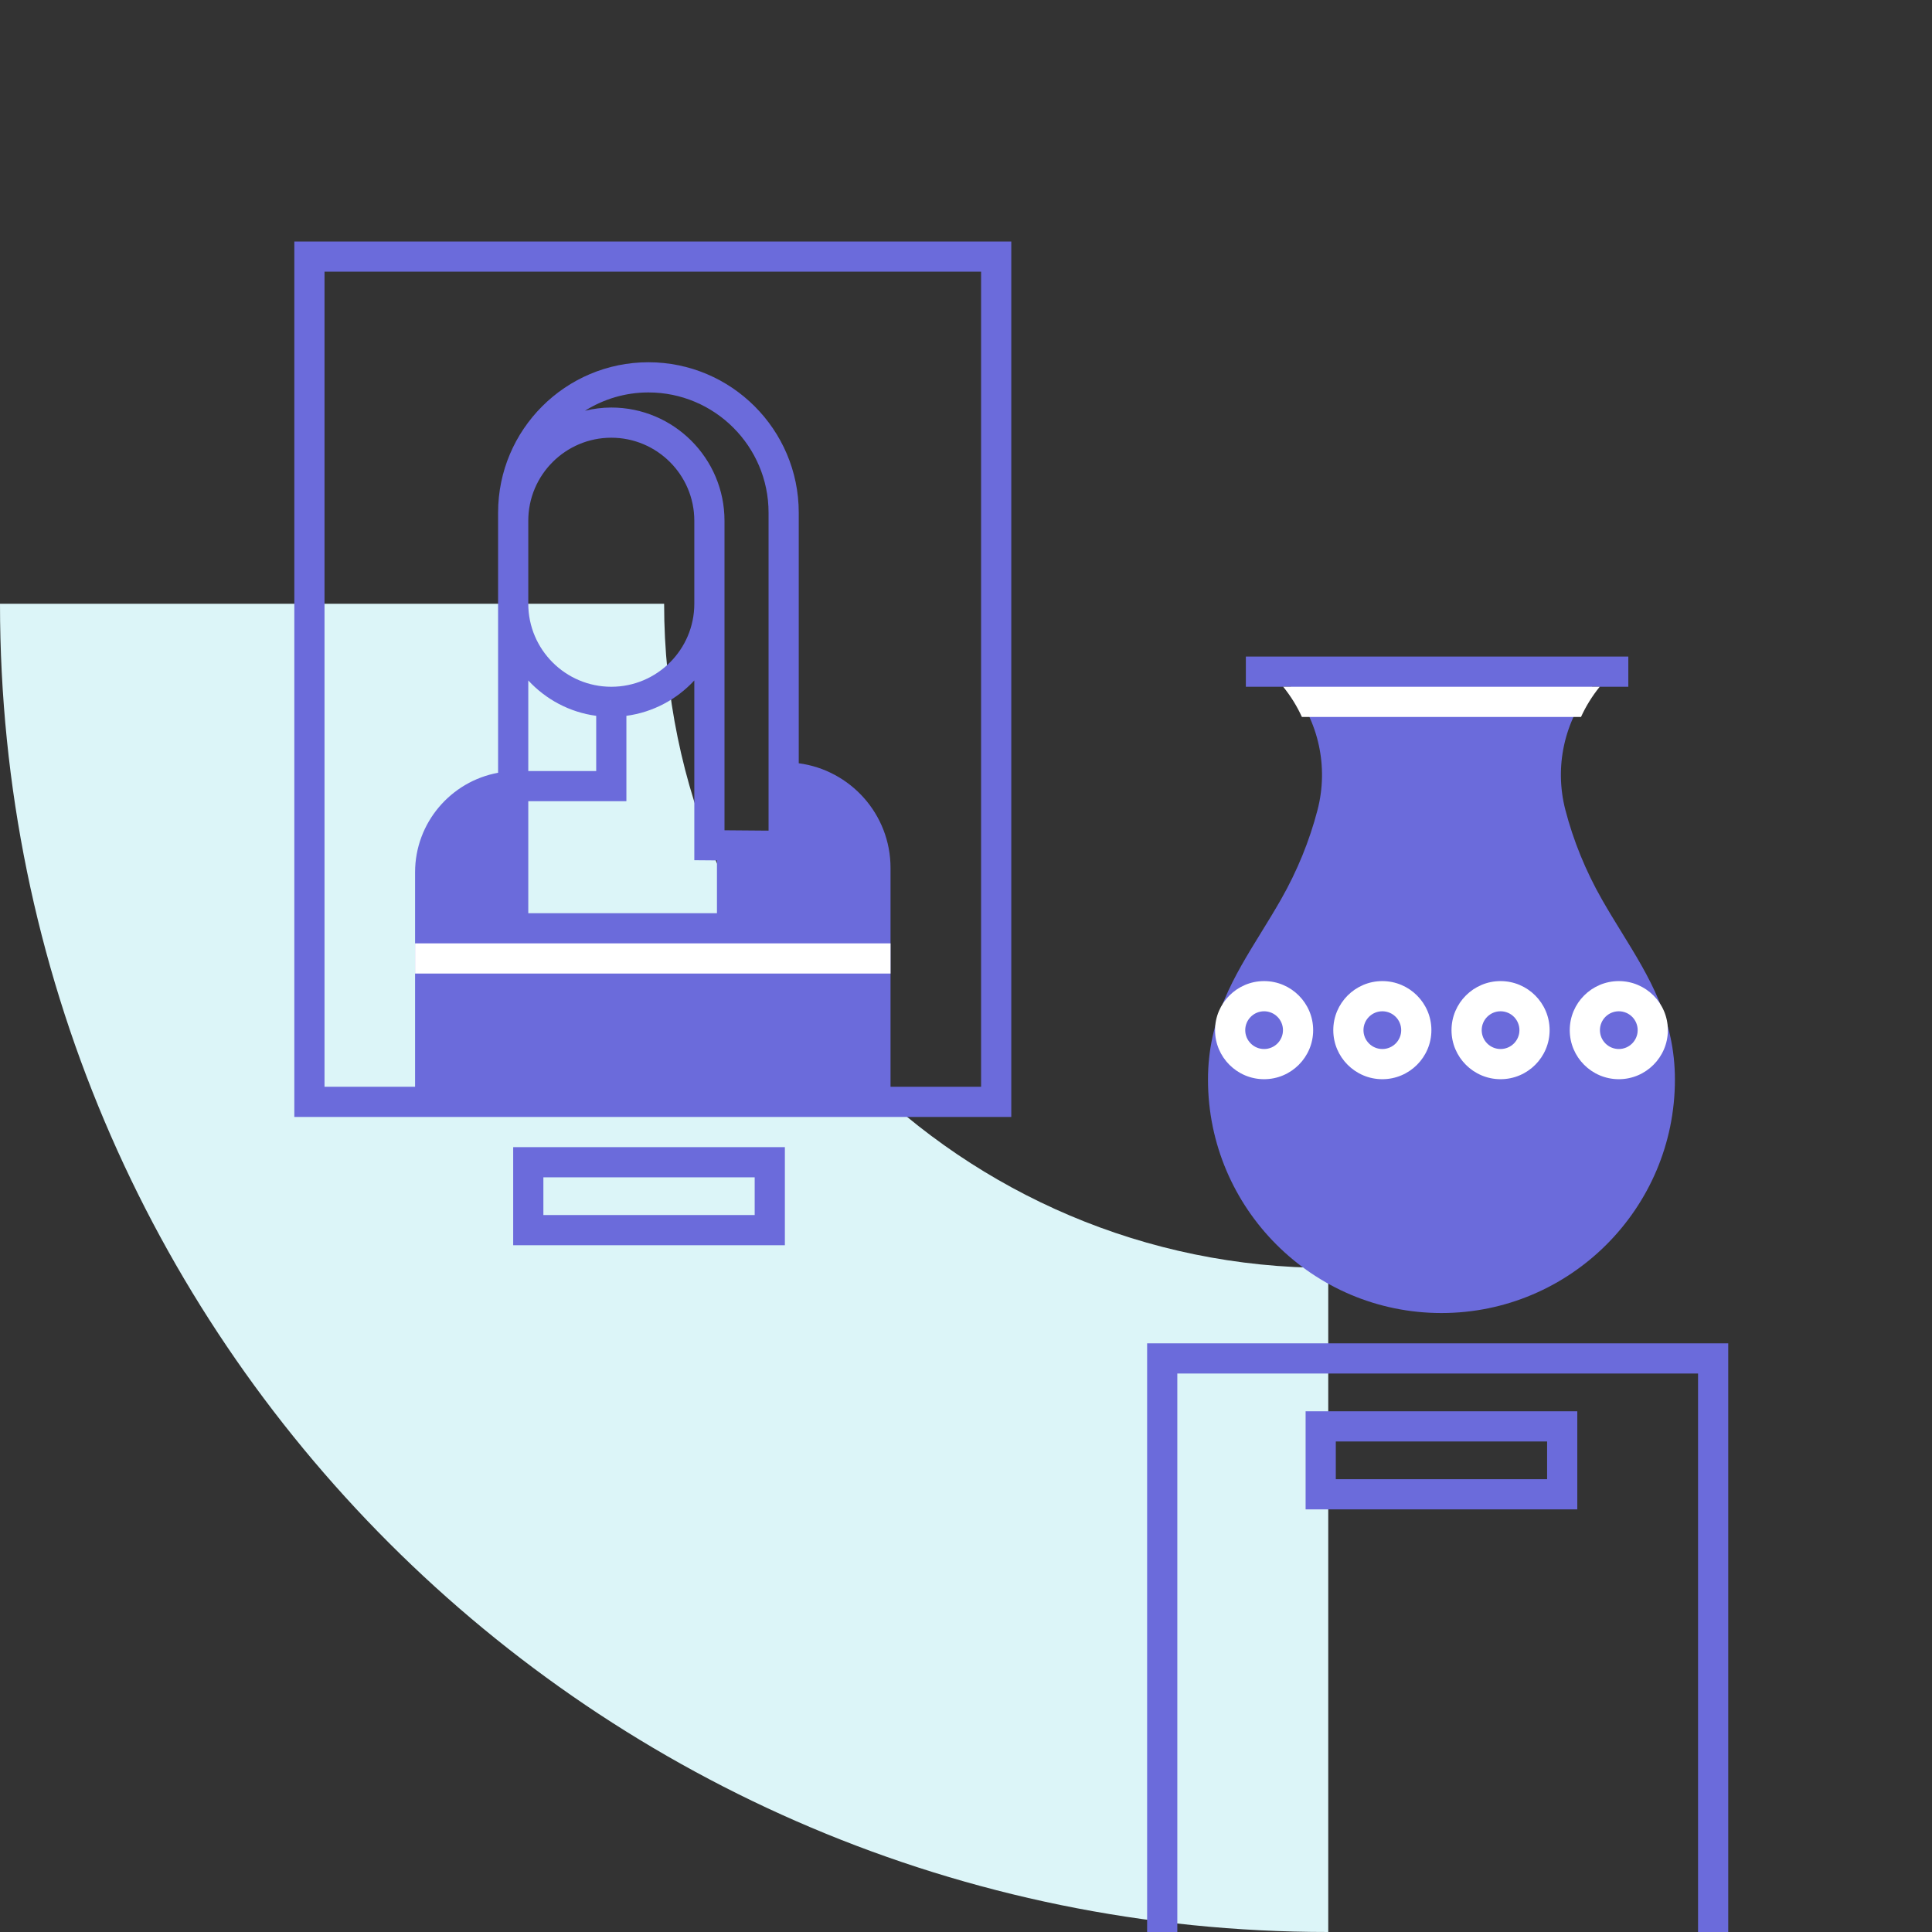 <?xml version="1.0" encoding="UTF-8"?>
<svg width="256px" height="256px" viewBox="0 0 256 256" version="1.1" xmlns="http://www.w3.org/2000/svg" xmlns:xlink="http://www.w3.org/1999/xlink">
    <rect x="0" y="0" width="256" height="256" fill="#333333" stroke="none"/>
    <!-- Generator: Sketch 52.3 (67297) - http://www.bohemiancoding.com/sketch -->
    <title>ICO-256/muzeum</title>
    <desc>Created with Sketch.</desc>
    <g id="ICO-256/muzeum" stroke="none" stroke-width="1" fill="none" fill-rule="evenodd">
        <g id="Group-12" transform="translate(0, 32)">
            <path d="M176,224 L176,136 C127.477,136 88,96.523 88,48 L0,48 C0,145.202 78.798,224 176,224" id="Fill-1" fill="#DCF5F8"></path>
            <path d="M43,4 L130,4 L130,112 L118,112 L118,83 C118,75.904 112.689,70.04 105.838,69.135 L105.838,35.919 C105.838,24.936 96.902,16 85.919,16 C74.936,16 66,24.936 66,35.919 L66,70.395 C59.753,71.538 55,77.012 55,83.583 L55,112 L43,112 L43,4 Z M101.838,78.064 L96,78.017 L96,37 C96,28.729 89.271,22 81,22 C79.798,22 78.634,22.157 77.513,22.426 C79.955,20.898 82.831,20 85.919,20 C94.696,20 101.838,27.142 101.838,35.919 L101.838,78.064 Z M70,48 L70,37 C70,30.935 74.935,26 81,26 C87.065,26 92,30.935 92,37 L92,48 C92,54.065 87.065,59 81,59 C74.935,59 70,54.065 70,48 Z M79,62.851 L79,70.165 L70,70.165 L70,58.164 C72.313,60.666 75.459,62.376 79,62.851 Z M95,89 L70,89 L70,74.165 L83,74.165 L83,62.851 C86.541,62.376 89.687,60.666 92,58.164 L92,81.983 L95,82.008 L95,89 Z M39,116 L134,116 L134,0 L39,0 L39,116 Z M72,129 L100,129 L100,124 L72,124 L72,129 Z M68,133 L104,133 L104,120 L68,120 L68,133 Z M177,164 L205,164 L205,159 L177,159 L177,164 Z M173,168 L209,168 L209,155 L173,155 L173,168 Z M169.739,87.178 C168.881,88.685 167.983,90.141 167.116,91.55 C163.49,97.434 160.065,102.991 160.065,111.06 C160.065,128.11 173.942,141.983 191,141.984 C208.058,141.983 221.935,128.11 221.935,111.06 C221.935,102.991 218.51,97.434 214.884,91.55 C214.017,90.141 213.119,88.685 212.261,87.178 C210.112,83.402 208.484,79.415 207.422,75.326 C205.937,69.61 207.268,63.575 210.97,59 L215.762,59 L215.762,55 L165.081,55 L165.081,59 L171.03,59 C174.732,63.575 176.062,69.61 174.578,75.326 C173.516,79.415 171.888,83.402 169.739,87.178 Z M152,146 L152,224 L156,224 L156,150 L225,150 L225,224 L229,224 L229,146 L152,146 Z" id="Fill-3" fill="#6B6BDB"></path>
            <polygon id="Fill-5" fill="#FFFFFF" points="55 97 118 97 118 93 55 93"></polygon>
            <path d="M170.031,59 C171.032,60.238 171.863,61.582 172.508,63 L209.492,63 C210.138,61.582 210.968,60.238 211.97,59 L170.031,59 Z" id="Fill-7" fill="#FFFFFF"></path>
            <path d="M183.167,102 C181.788,102 180.667,103.121 180.667,104.5 C180.667,105.879 181.788,107 183.167,107 C184.546,107 185.667,105.879 185.667,104.5 C185.667,103.121 184.546,102 183.167,102 M183.167,111 C179.583,111 176.667,108.084 176.667,104.5 C176.667,100.916 179.583,98 183.167,98 C186.751,98 189.667,100.916 189.667,104.5 C189.667,108.084 186.751,111 183.167,111" id="Fill-8" fill="#FFFFFF"></path>
            <path d="M167.5,102 C166.121,102 165,103.121 165,104.5 C165,105.879 166.121,107 167.5,107 C168.879,107 170,105.879 170,104.5 C170,103.121 168.879,102 167.5,102 M167.5,111 C163.916,111 161,108.084 161,104.5 C161,100.916 163.916,98 167.5,98 C171.084,98 174,100.916 174,104.5 C174,108.084 171.084,111 167.5,111" id="Fill-9" fill="#FFFFFF"></path>
            <path d="M198.833,102 C197.454,102 196.333,103.121 196.333,104.5 C196.333,105.879 197.454,107 198.833,107 C200.212,107 201.333,105.879 201.333,104.5 C201.333,103.121 200.212,102 198.833,102 M198.833,111 C195.249,111 192.333,108.084 192.333,104.5 C192.333,100.916 195.249,98 198.833,98 C202.417,98 205.333,100.916 205.333,104.5 C205.333,108.084 202.417,111 198.833,111" id="Fill-10" fill="#FFFFFF"></path>
            <path d="M214.5,102 C213.121,102 212,103.121 212,104.5 C212,105.879 213.121,107 214.5,107 C215.879,107 217,105.879 217,104.5 C217,103.121 215.879,102 214.5,102 M214.5,111 C210.916,111 208,108.084 208,104.5 C208,100.916 210.916,98 214.5,98 C218.084,98 221,100.916 221,104.5 C221,108.084 218.084,111 214.5,111" id="Fill-11" fill="#FFFFFF"></path>
        </g>
    </g>
</svg>